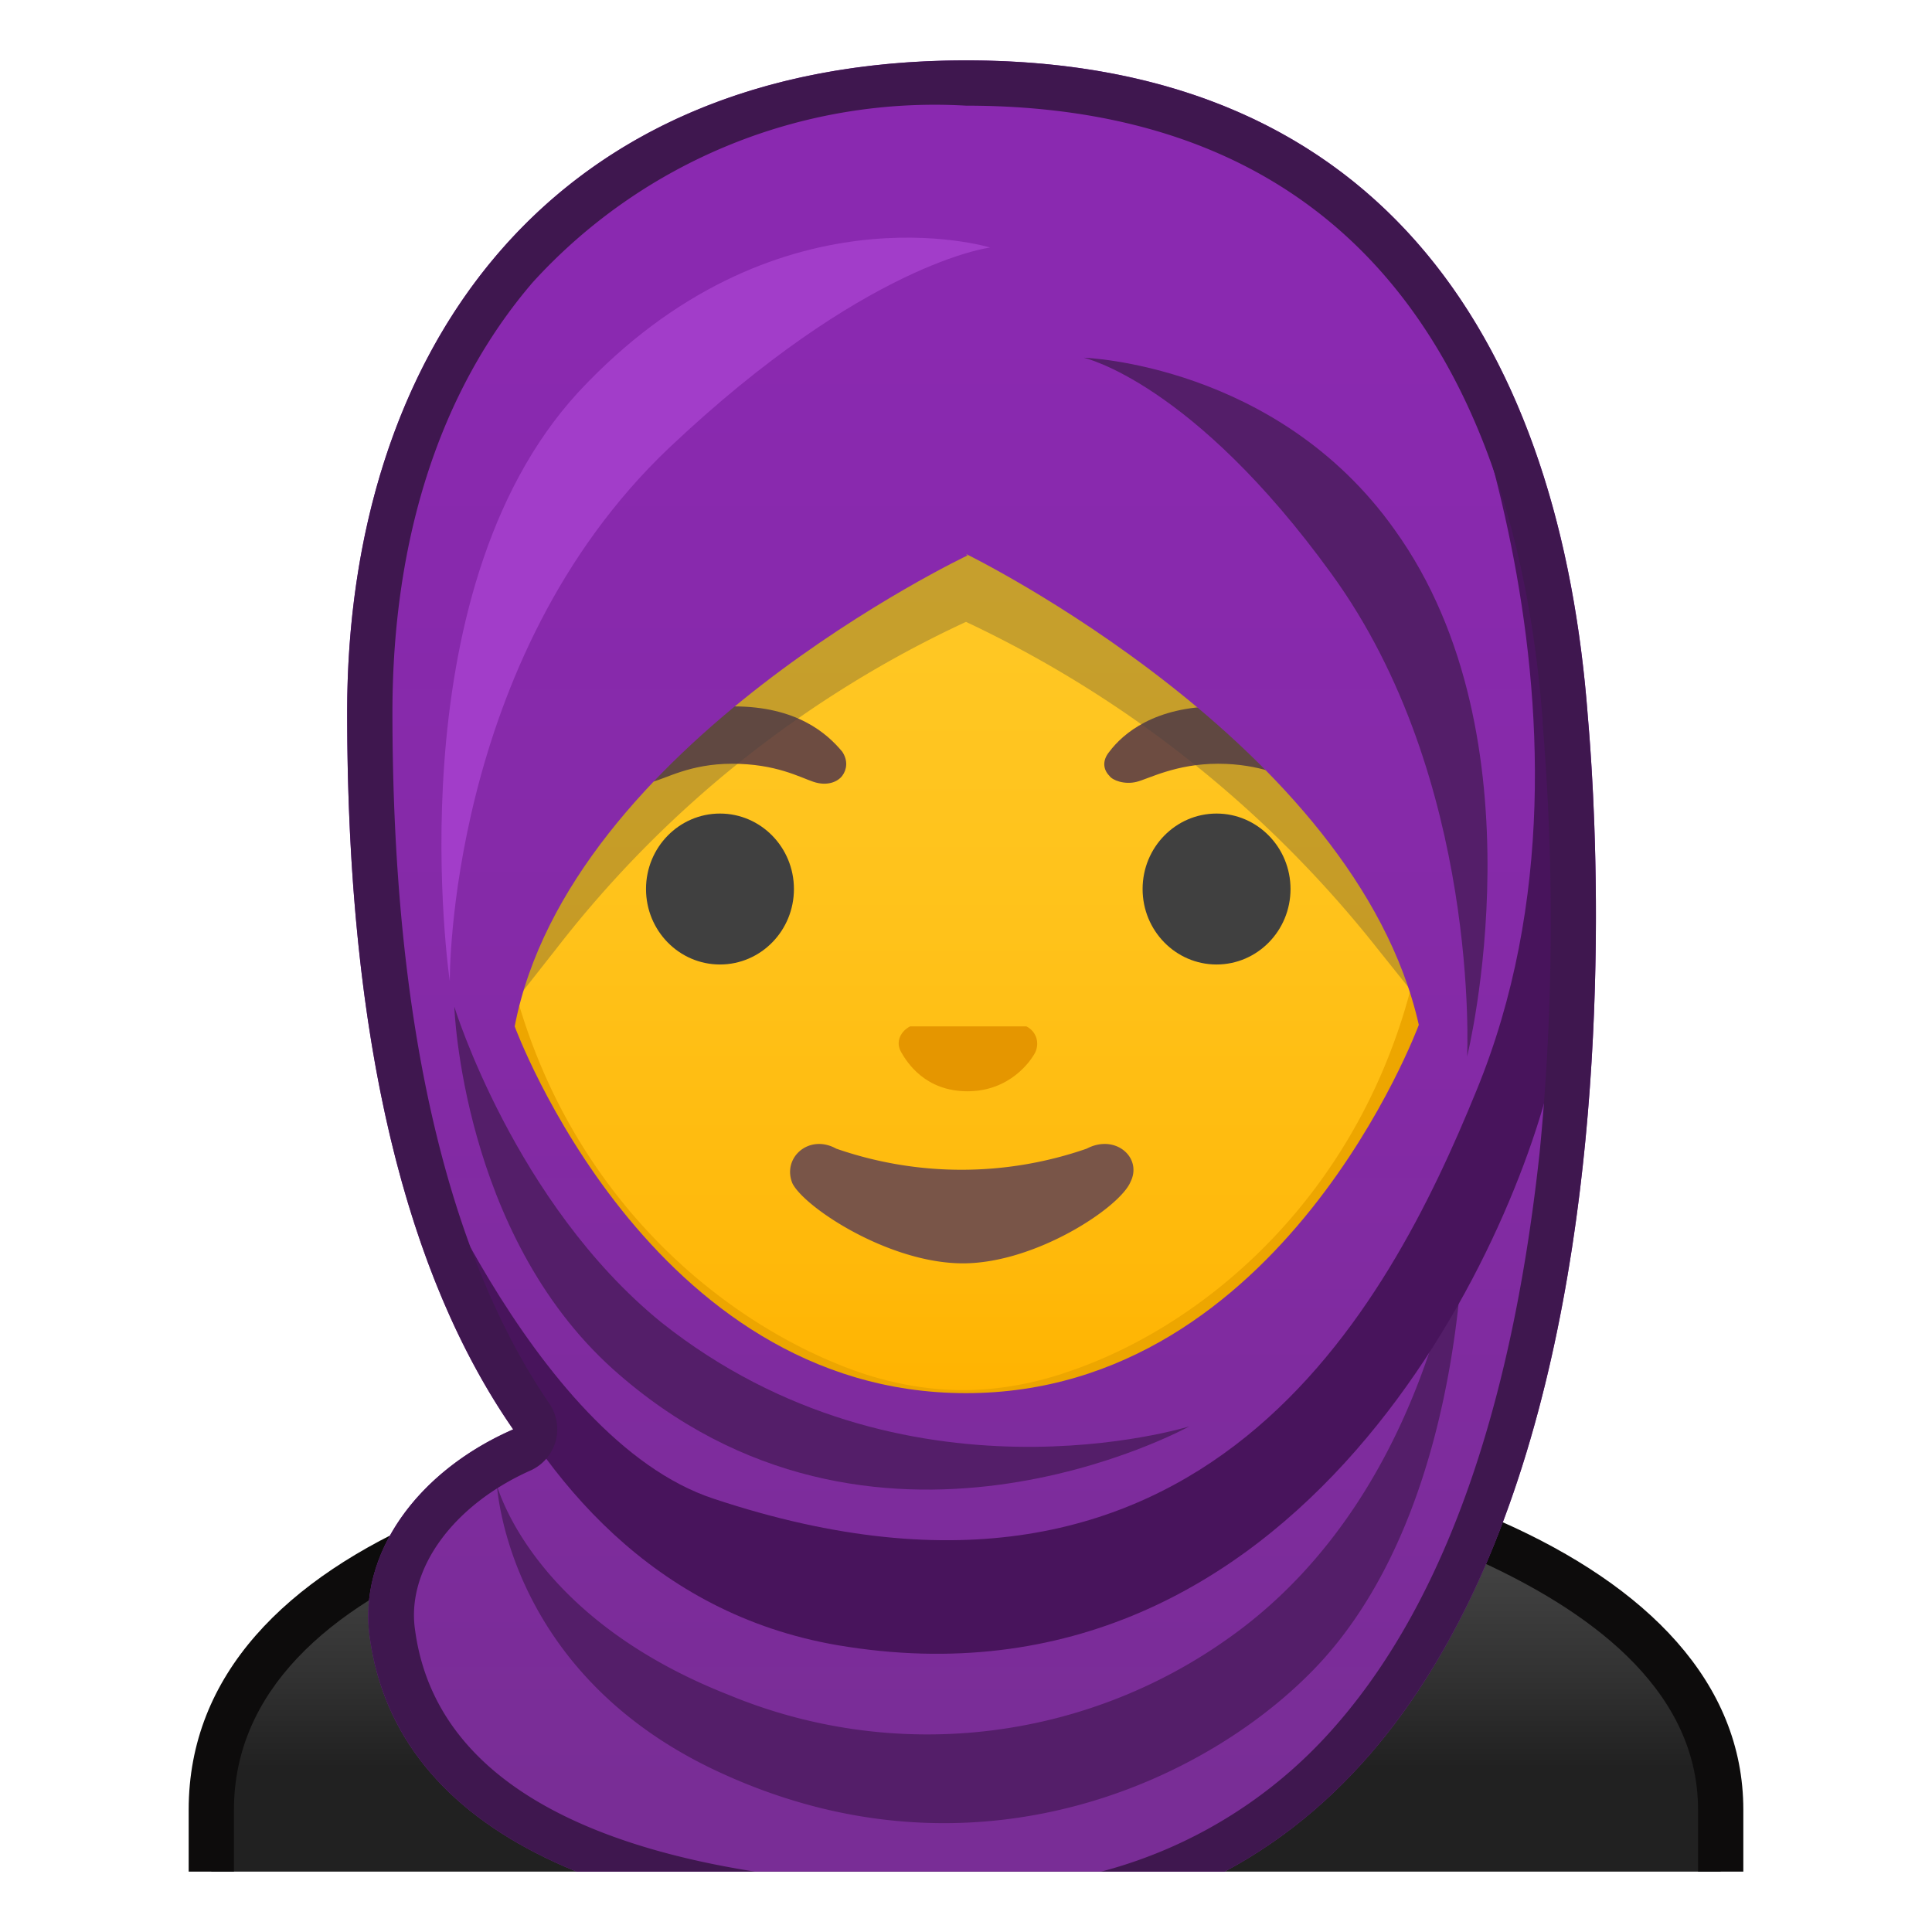 <svg viewBox="0 0 128 128" xmlns="http://www.w3.org/2000/svg" xmlns:xlink="http://www.w3.org/1999/xlink"><defs><path id="a" d="M4 4h120v120H4z"/></defs><clipPath id="b"><use xlink:href="#a"/></clipPath><g clip-path="url(#b)"><linearGradient id="c" x1="64" x2="64" y1="86.5" y2="117.1" gradientUnits="userSpaceOnUse"><stop stop-color="#616161" offset="0"/><stop stop-color="#545454" offset=".3"/><stop stop-color="#323232" offset=".8"/><stop stop-color="#212121" offset="1"/></linearGradient><path d="M14 126.5v-6.6c0-7.7 5.1-13.8 15.2-18a92.2 92.2 0 0 1 34.8-6h.1c24.8 0 49.9 8.3 49.9 24v6.6H14z" fill="url(#c)"/><path d="M64.1 97.5c12.9 0 25.3 2.2 34.1 6 6.5 3 14.3 8.1 14.3 16.4v5.1h-97v-5.1c0-15.5 24.4-22.4 48.5-22.5h.1m0-3H64c-25.7 0-51.5 7.6-51.5 25.5v8.1h103v-8.1c0-16.9-25.6-25.5-51.4-25.5z" fill="#0D0C0C"/></g><g clip-path="url(#b)"><path d="M63.2 107.2c-4 0-7.3-3.2-7.3-7.1v-9h16.2v9c0 4-3.3 7.1-7.3 7.1h-1.6z" fill="#E49800"/><path d="M71 92v8c0 3.5-2.7 6.2-6.2 6.2h-1.6a6.2 6.2 0 0 1-6.3-6.1v-8h14.2m2-2H54.9v10c0 4.5 3.7 8.1 8.3 8.1h1.6c4.6 0 8.3-3.6 8.3-8.1V90z" fill="#C78500"/></g><g clip-path="url(#b)"><linearGradient id="d" x1="63.8" x2="63.8" y1="92.6" y2="15.8" gradientUnits="userSpaceOnUse"><stop stop-color="#FFB300" offset="0"/><stop stop-color="#FFB809" offset=".1"/><stop stop-color="#FFC21A" offset=".4"/><stop stop-color="#FFC825" offset=".7"/><stop stop-color="#FFCA28" offset="1"/></linearGradient><path d="M63.8 93.1c-2.3 0-4.9-.5-7.5-1.4a38.7 38.7 0 0 1-24.6-37.9C31.7 25.1 49 15 63.8 15S96 25.1 96 54a38.6 38.6 0 0 1-24.7 37.8 21 21 0 0 1-7.5 1.4z" fill="url(#d)"/><path d="M63.8 16a29 29 0 0 1 21.6 9 41.3 41.3 0 0 1 9.5 28.8C95 74.8 82 87 71 90.8c-2.5.9-5 1.3-7.2 1.3s-4.7-.4-7.2-1.3c-11-4-24-16-24-37 0-12 3.4-22 9.7-28.7a29 29 0 0 1 21.5-9.2m0-2c-17.2 0-33.1 12.8-33.1 40a39.8 39.8 0 0 0 25.2 38.7 24 24 0 0 0 8 1.5c2.3 0 5-.5 7.8-1.4A39.8 39.8 0 0 0 97 53.8C97 26.7 81 14 63.8 14z" fill="#EDA600"/><g fill="#404040"><ellipse cx="47.7" cy="58.9" rx="4.9" ry="5"/><ellipse cx="80.6" cy="58.9" rx="4.9" ry="5"/></g><path d="M68 68h-7.7c-.6.3-1 1-.6 1.7s1.6 2.6 4.4 2.6 4.2-2 4.5-2.6c.3-.7 0-1.4-.6-1.7z" fill="#E59600"/><path d="M55.8 49.8c-1-1.2-3-3-7.2-3s-6.4 1.8-7.3 3c-.4.6-.3 1.2 0 1.6.3.3 1 .6 1.9.4s2.5-1.2 5.3-1.2c2.9 0 4.5.9 5.4 1.2s1.6 0 1.9-.4c.3-.4.4-1 0-1.6zm32.2 0c-1-1.2-3.1-3-7.3-3s-6.3 1.8-7.2 3c-.5.6-.4 1.2 0 1.6.2.3 1 .6 1.8.4s2.6-1.2 5.4-1.2c2.8 0 4.5.9 5.3 1.2s1.7 0 2-.4c.2-.4.3-1 0-1.6z" fill="#6D4C41"/><path d="M72 76.1a25.3 25.3 0 0 1-16.6 0c-1.8-1-3.6.6-2.9 2.3.8 1.6 6.4 5.3 11.3 5.3 4.8 0 10.4-3.7 11.1-5.4.8-1.6-1-3.2-2.9-2.2z" fill="#795548"/></g><path d="M96.1 35.4h-64v33.5l4.8-6.1A73.3 73.3 0 0 1 64 41.2a76 76 0 0 1 27.3 21.7l4.8 6V35.4z" clip-path="url(#b)" fill="#424242" opacity=".3"/><linearGradient id="e" x1="64.4" x2="64.4" y1="118.5" y2="21.4" gradientUnits="userSpaceOnUse"><stop stop-color="#792D96" offset="0"/><stop stop-color="#842AA6" offset=".5"/><stop stop-color="#8A29B0" offset="1"/></linearGradient><path d="M105.2 47.5C103.4 23.5 92.1 4 64 4 36 4 23 23.7 23 47.2c0 22 4 37.4 11 47.5-6.4 2.8-10.3 8.3-9.5 13.8C26.3 121.4 40.6 128 64 128c48 0 41.7-74.7 41.2-80.5zM64 36.7s25.8 12.6 30 31.2c0 0-9 24.4-30 24.4S34.1 68 34.1 68c3.6-18.7 30-31.2 30-31.2z" clip-path="url(#b)" fill="url(#e)"/><path d="M32.9 98.1s.4 12.3 14.1 19c17.5 8.5 33.6.7 40.7-7.2C97.7 98.7 97 79 97 79s-1.3 19.5-15.7 29.6a34.4 34.4 0 0 1-33 3.7C34.8 107 32.8 98 32.8 98z" clip-path="url(#b)" fill="#541E69"/><path d="M47.3 99.3c-12.2-4-20.6-26-20.6-26S31 104.8 55.5 109c30.7 5.2 45-26.7 47.5-38.7 6.7-31.3-8.3-51.6-8.3-51.6s13.4 28.6 3.1 53.6c-5.8 14.2-18 37.8-50.5 27z" clip-path="url(#b)" fill="#48145C"/><path d="M65.6 16.4S51.3 12 38.3 26C26 39.4 29.8 65 29.8 65s-.2-21.3 14.5-35.3c13-12.3 21.3-13.3 21.3-13.3z" clip-path="url(#b)" fill="#A23DC9"/><g clip-path="url(#b)"><path d="M88.2 38c9.9 13.6 9 32 9 32s5.2-21-4.8-34.9c-7.8-11-20.6-11.4-20.6-11.4S79 25.3 88.2 38z" fill="#541E69"/></g><g clip-path="url(#b)"><path d="M43.8 87.6c16.1 12.8 35 6.9 35 6.9s-21 11.6-38.2-3.8c-10-9-10.5-24-10.5-24s4 13 13.7 20.9z" fill="#541E69"/></g><g clip-path="url(#b)"><path d="M64 7c29 0 36.8 22.2 38.2 40.7v.2c.8 9.6.7 19.4-.2 28.5-1.9 17.5-6.6 30.5-14.2 38.7A31 31 0 0 1 64 125c-12.8 0-34.5-2.2-36.5-17-.6-4 2.5-8.3 7.7-10.6a3 3 0 0 0 1.2-4.4C29.5 82.9 26 67.4 26 47.2c0-11.6 3.2-21.4 9.3-28.5A36 36 0 0 1 64 7m0-3C36 4 23 23.7 23 47.2c0 22 4 37.4 11 47.5-6.4 2.8-10.3 8.3-9.5 13.8C26.3 121.4 40.6 128 64 128c48 0 41.7-74.7 41.2-80.5C103.4 23.5 92.1 4 64 4z" fill="#3F174F"/></g></svg>